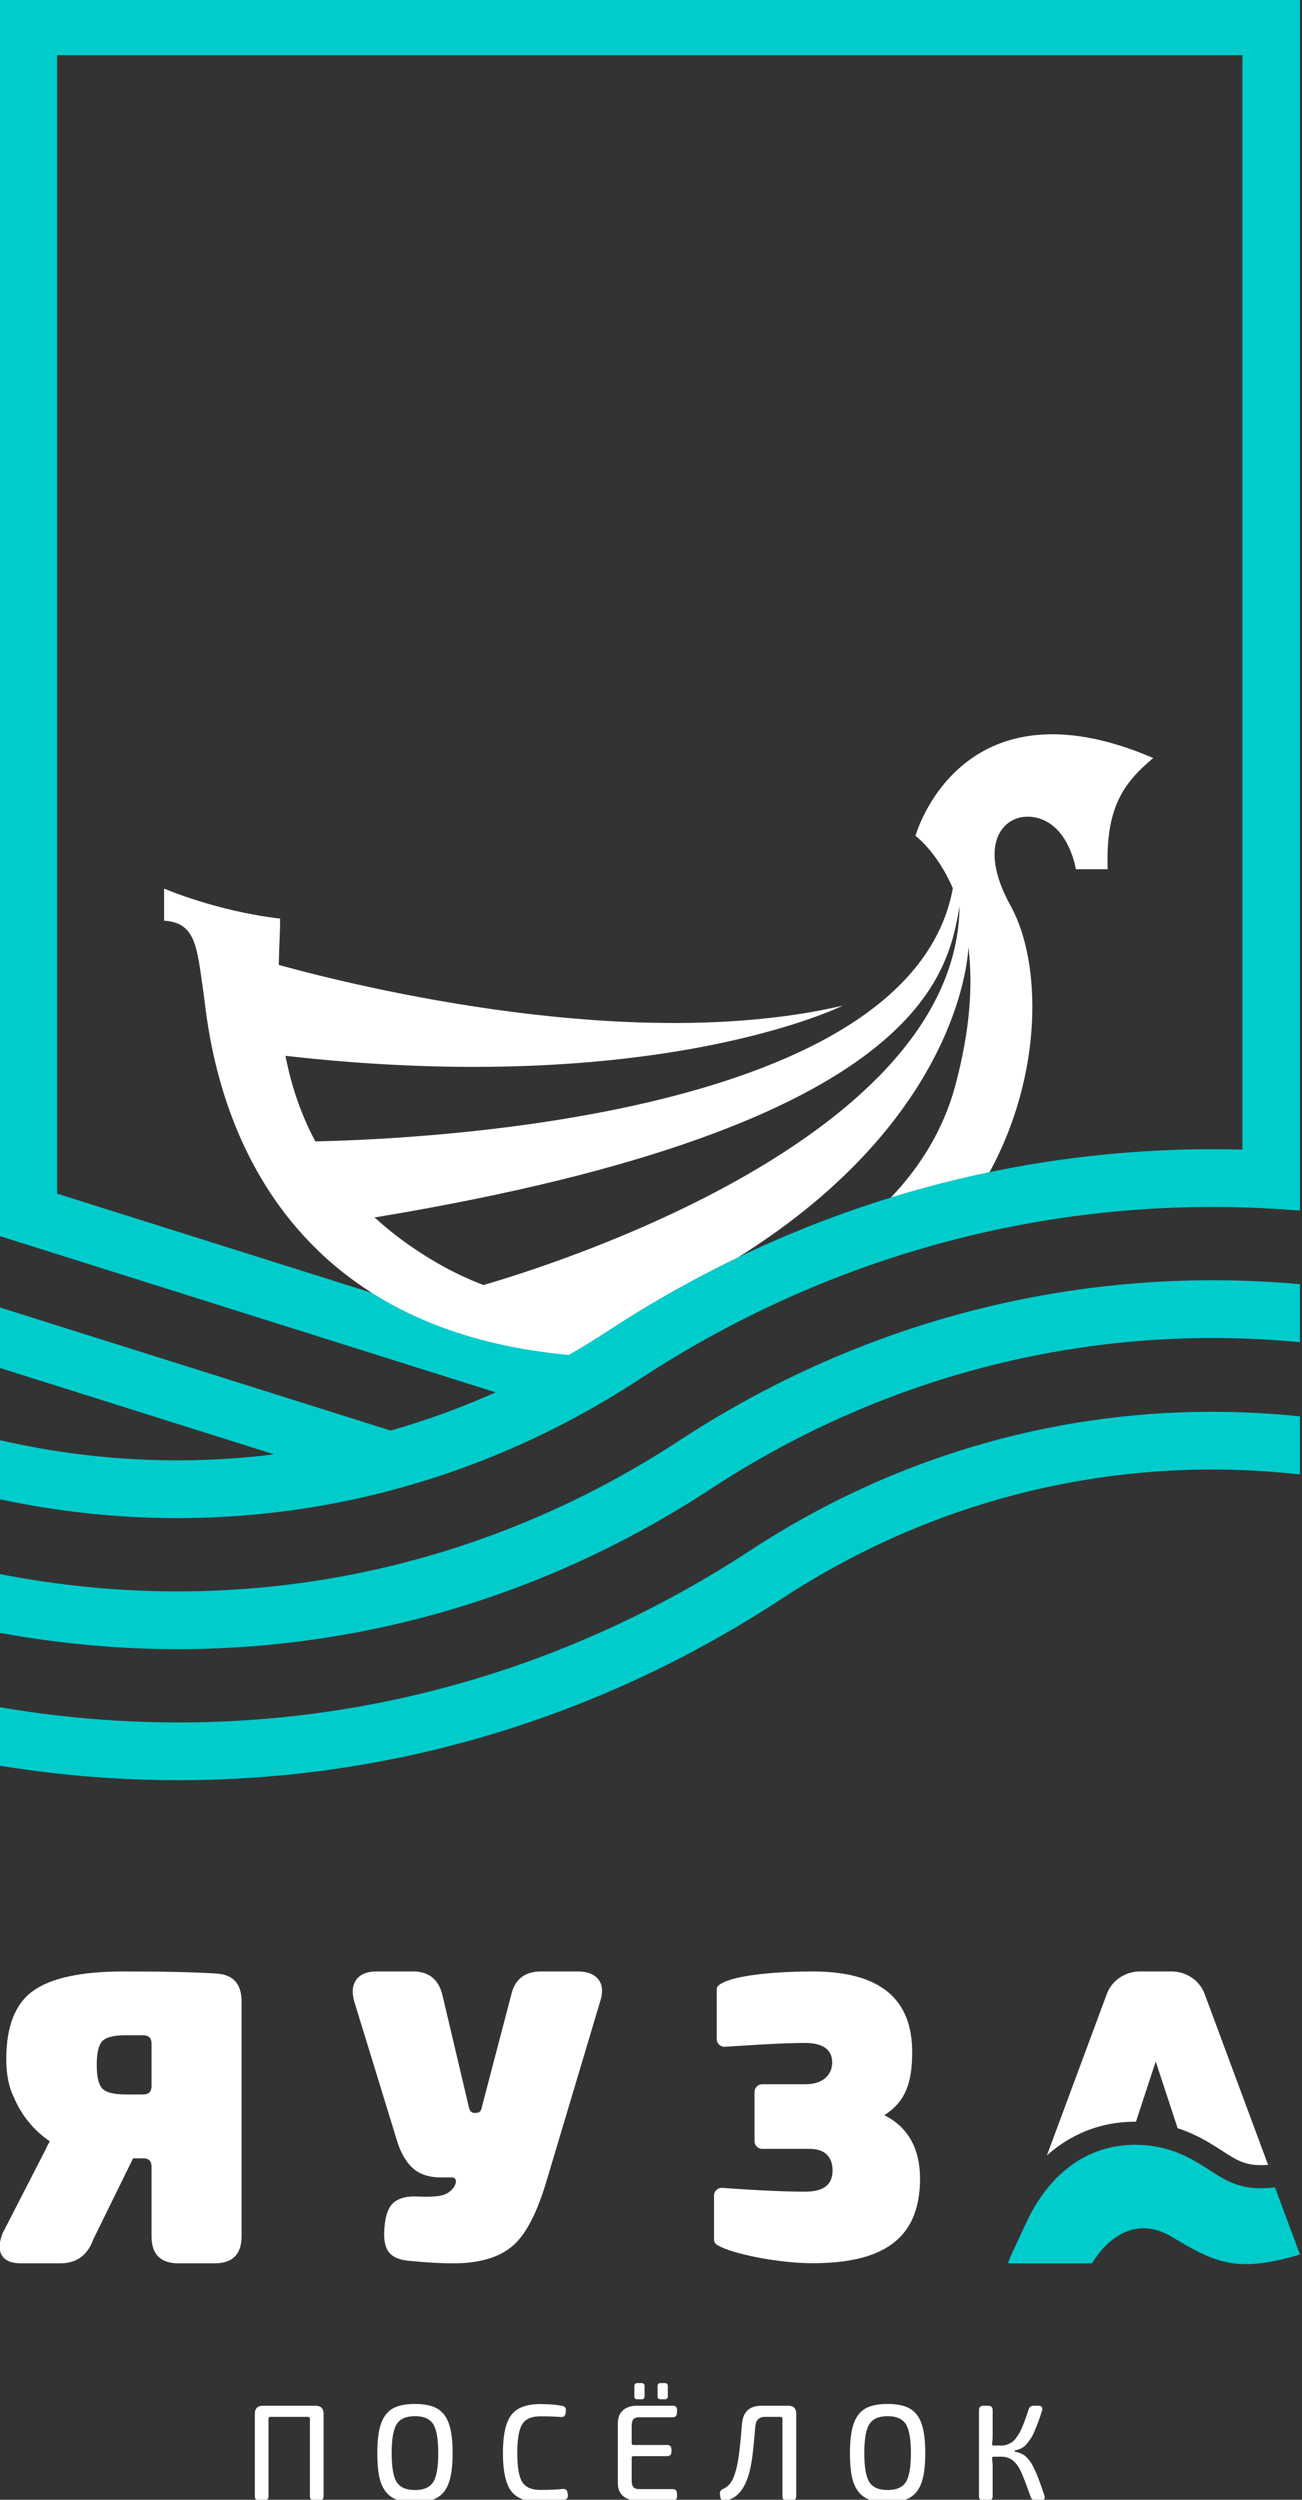 <svg width="86" height="165" viewBox="0 0 86 165" fill="none" xmlns="http://www.w3.org/2000/svg">
<rect x="0" y="0" width="86" height="165" fill="#333333" stroke="none"/>
<g clip-path="url(#clip0_1_14)">
<path d="M40.17 87.842C39.318 88.4 38.454 88.93 37.579 89.435L3.772 78.788V3.643H82.066V75.884C67.319 75.479 52.803 79.567 40.17 87.842ZM85.862 -0.167H-0.024V77.593V80.188V81.587L32.739 91.905C30.474 92.916 28.152 93.759 25.788 94.431L25.79 94.423L-0.024 86.295V90.289L18.1 95.996C12.427 96.705 6.618 96.47 0.866 95.254C0.568 95.192 0.272 95.126 -0.024 95.058V98.961C0.012 98.969 0.047 98.977 0.083 98.984C14.725 102.078 29.696 99.254 42.244 91.035C55.334 82.46 70.552 78.625 85.862 79.91V77.869V-0.167ZM44.875 95.084C31.501 103.844 15.593 106.958 -0.023 103.896V107.775C16.331 110.793 32.949 107.446 46.949 98.276C58.616 90.633 72.214 87.289 85.861 88.593V84.765C71.48 83.47 57.169 87.031 44.875 95.084ZM49.579 102.326C38.167 109.801 25.18 113.694 11.782 113.694C10.382 113.694 8.975 113.65 7.567 113.566C5.04 113.412 2.497 113.117 -0.023 112.684V116.548C2.424 116.945 4.888 117.222 7.339 117.37C8.826 117.46 10.307 117.505 11.786 117.505C25.921 117.504 39.62 113.399 51.652 105.518C61.876 98.821 73.856 95.981 85.861 97.324V93.49C83.92 93.288 81.98 93.187 80.045 93.187C69.296 93.187 58.775 96.302 49.579 102.326Z" fill="#00CCCC"/>
<path d="M24.877 80.338C61.176 74.32 62.614 64.103 63.382 59.816V59.817C63.192 75.083 36.663 83.451 31.933 84.821C30.891 84.423 29.876 83.943 28.898 83.379C27.273 82.442 25.897 81.421 24.73 80.346C24.78 80.346 24.828 80.343 24.877 80.338ZM13.434 65.48C13.835 68.255 15.094 87.388 37.58 89.435C38.454 88.931 39.318 88.4 40.171 87.842C40.986 87.308 41.811 86.792 42.642 86.292H42.639C42.642 86.291 42.644 86.29 42.647 86.288C44.629 85.099 46.651 84.008 48.711 83.019C63.717 73.668 63.959 62.631 63.964 62.502C64.26 64.886 64.116 67.929 63.074 71.748C62.322 74.501 60.837 76.963 58.842 79.047C60.991 78.385 63.167 77.827 65.362 77.369C68.907 70.882 68.815 63.506 66.754 59.79C64.436 55.613 66.359 53.593 68.321 53.944C70.607 54.354 71.063 57.374 71.063 57.374H73.164C73.026 53.33 74.179 51.704 76.174 50.034C63.414 44.562 60.468 55.173 60.468 55.173C60.468 55.173 61.876 56.183 62.938 58.631C60.181 73.63 28.378 75.183 20.828 75.34C19.811 73.439 19.208 71.513 18.857 69.692C43.42 72.481 55.66 66.38 55.66 66.38C41.87 69.592 23.816 65.18 18.412 63.692C18.438 62.398 18.512 61.341 18.498 60.633C14.268 60.14 10.839 58.652 10.839 58.652V60.771C12.956 60.898 13.01 62.548 13.434 65.48Z" fill="white"/>
<path d="M16.832 164.759V159.321C16.832 159.151 16.878 159.022 16.968 158.93C17.058 158.84 17.188 158.795 17.356 158.795H20.85C21.018 158.795 21.147 158.84 21.238 158.93C21.328 159.022 21.373 159.151 21.373 159.321V164.759C21.373 164.953 21.276 165.049 21.084 165.049H20.759C20.567 165.049 20.471 164.953 20.471 164.759V159.657C20.471 159.571 20.428 159.529 20.344 159.529H17.853C17.775 159.529 17.735 159.571 17.735 159.657V164.759C17.735 164.953 17.638 165.049 17.447 165.049H17.121C16.929 165.049 16.832 164.953 16.832 164.759ZM28.614 163.835C28.837 163.484 28.948 162.847 28.948 161.922C28.948 160.997 28.837 160.36 28.614 160.01C28.391 159.659 27.989 159.484 27.409 159.484C26.828 159.484 26.426 159.659 26.204 160.01C25.981 160.36 25.87 160.997 25.87 161.922C25.87 162.847 25.981 163.484 26.204 163.835C26.426 164.186 26.828 164.36 27.409 164.36C27.989 164.36 28.391 164.186 28.614 163.835ZM26.24 165.008C25.933 164.903 25.679 164.721 25.477 164.465C25.276 164.208 25.132 163.875 25.048 163.468C24.965 163.06 24.922 162.544 24.922 161.922C24.922 161.094 25.003 160.447 25.165 159.982C25.328 159.517 25.586 159.184 25.938 158.98C26.289 158.778 26.779 158.677 27.404 158.677C28.03 158.677 28.521 158.778 28.876 158.98C29.231 159.184 29.49 159.517 29.652 159.982C29.814 160.447 29.896 161.094 29.896 161.922C29.896 162.75 29.814 163.397 29.652 163.862C29.49 164.327 29.231 164.661 28.876 164.863C28.521 165.066 28.03 165.167 27.404 165.167C26.934 165.167 26.546 165.115 26.24 165.008ZM33.769 164.433C33.402 163.95 33.219 163.113 33.219 161.922C33.219 160.731 33.402 159.895 33.769 159.411C34.137 158.928 34.775 158.685 35.683 158.685C36.255 158.685 36.742 158.725 37.146 158.803C37.326 158.846 37.401 158.958 37.372 159.139L37.362 159.284C37.332 159.471 37.224 159.557 37.037 159.538C36.676 159.508 36.225 159.493 35.683 159.493C35.106 159.493 34.708 159.668 34.492 160.018C34.275 160.369 34.166 161.003 34.166 161.922C34.166 162.841 34.275 163.475 34.492 163.825C34.708 164.176 35.106 164.352 35.683 164.352C36.345 164.352 36.838 164.33 37.163 164.288C37.35 164.27 37.458 164.355 37.488 164.542L37.507 164.678C37.531 164.853 37.456 164.962 37.281 165.005C36.866 165.107 36.333 165.158 35.683 165.158C34.775 165.158 34.137 164.917 33.769 164.433ZM41.154 164.755C40.932 164.559 40.817 164.288 40.811 163.943V159.9C40.817 159.562 40.932 159.293 41.154 159.094C41.378 158.894 41.681 158.794 42.067 158.794H44.459C44.645 158.794 44.732 158.906 44.721 159.13L44.712 159.275C44.706 159.463 44.609 159.557 44.422 159.557H42.219C42.039 159.557 41.911 159.6 41.836 159.688C41.76 159.775 41.724 159.925 41.724 160.136V161.269C41.724 161.348 41.762 161.387 41.841 161.387H44.061C44.254 161.387 44.351 161.484 44.351 161.678V161.831C44.351 162.025 44.254 162.122 44.061 162.122H41.841C41.762 162.122 41.724 162.161 41.724 162.24V163.717C41.724 163.862 41.74 163.976 41.773 164.057C41.806 164.139 41.859 164.199 41.931 164.238C42.003 164.277 42.099 164.297 42.219 164.297H44.422C44.609 164.297 44.706 164.39 44.712 164.579L44.721 164.715C44.732 164.938 44.645 165.049 44.459 165.049H42.067C41.681 165.049 41.378 164.951 41.154 164.755ZM47.574 164.796L47.556 164.632C47.531 164.469 47.604 164.351 47.773 164.279C48.055 164.159 48.272 163.932 48.422 163.599C48.531 163.339 48.617 163.064 48.679 162.775C48.742 162.484 48.799 162.137 48.846 161.731C48.895 161.327 48.949 160.744 49.009 159.982C49.081 159.191 49.511 158.795 50.3 158.795H52.069C52.418 158.795 52.593 158.97 52.593 159.32V164.759C52.593 164.953 52.497 165.05 52.304 165.05H51.97C51.777 165.05 51.681 164.953 51.681 164.759V159.656C51.681 159.571 51.639 159.529 51.555 159.529H50.535C50.143 159.529 49.93 159.734 49.893 160.146C49.822 160.955 49.766 161.533 49.727 161.882C49.687 162.228 49.632 162.577 49.56 162.924C49.487 163.271 49.391 163.577 49.271 163.844C48.946 164.575 48.48 164.98 47.872 165.059C47.697 165.083 47.598 164.995 47.574 164.796ZM59.833 163.835C60.057 163.484 60.168 162.847 60.168 161.922C60.168 160.997 60.057 160.36 59.833 160.01C59.611 159.659 59.21 159.484 58.629 159.484C58.048 159.484 57.647 159.659 57.423 160.01C57.2 160.36 57.089 160.997 57.089 161.922C57.089 162.847 57.2 163.484 57.423 163.835C57.647 164.186 58.048 164.36 58.629 164.36C59.21 164.36 59.611 164.186 59.833 163.835ZM57.459 165.008C57.153 164.903 56.898 164.721 56.696 164.465C56.495 164.208 56.352 163.875 56.268 163.468C56.184 163.06 56.142 162.544 56.142 161.922C56.142 161.094 56.222 160.447 56.386 159.982C56.548 159.517 56.805 159.184 57.157 158.98C57.51 158.778 57.998 158.677 58.623 158.677C59.25 158.677 59.74 158.778 60.095 158.98C60.45 159.184 60.71 159.517 60.872 159.982C61.035 160.447 61.116 161.094 61.116 161.922C61.116 162.75 61.035 163.397 60.872 163.862C60.71 164.327 60.45 164.661 60.095 164.863C59.74 165.066 59.25 165.167 58.623 165.167C58.155 165.167 57.767 165.115 57.459 165.008ZM64.664 164.759V159.085C64.664 158.891 64.76 158.795 64.953 158.795H65.278C65.471 158.795 65.567 158.891 65.567 159.085V160.716C65.567 160.928 65.555 161.122 65.531 161.296C65.513 161.382 65.551 161.423 65.648 161.423H66.127C66.265 161.423 66.395 161.402 66.515 161.36C66.635 161.318 66.742 161.267 66.835 161.206C66.928 161.145 67.02 161.053 67.11 160.93C67.201 160.806 67.278 160.689 67.34 160.581C67.404 160.472 67.475 160.321 67.553 160.127C67.632 159.934 67.695 159.766 67.746 159.624C67.798 159.482 67.863 159.287 67.941 159.04C67.995 158.876 68.106 158.795 68.275 158.795H68.6C68.708 158.795 68.782 158.825 68.821 158.885C68.86 158.946 68.862 159.03 68.825 159.139C68.73 159.435 68.651 159.664 68.591 159.828C68.53 159.991 68.454 160.185 68.361 160.409C68.268 160.632 68.182 160.804 68.103 160.924C68.025 161.046 67.933 161.171 67.828 161.301C67.723 161.431 67.607 161.529 67.481 161.596C67.354 161.662 67.216 161.71 67.065 161.741C67.023 161.753 67.002 161.768 67.002 161.786C67.002 161.804 67.023 161.819 67.065 161.832C67.173 161.85 67.275 161.879 67.368 161.917C67.461 161.957 67.545 161.999 67.621 162.044C67.695 162.09 67.772 162.156 67.851 162.244C67.929 162.331 67.993 162.408 68.044 162.475C68.096 162.542 68.156 162.644 68.226 162.783C68.295 162.922 68.35 163.035 68.392 163.123C68.434 163.211 68.492 163.348 68.564 163.535C68.636 163.724 68.692 163.871 68.731 163.98C68.77 164.089 68.828 164.258 68.907 164.488C68.943 164.584 68.967 164.657 68.978 164.705C69.003 164.778 69.011 164.84 69.002 164.891C68.993 164.942 68.967 164.982 68.925 165.009C68.883 165.036 68.828 165.049 68.763 165.049H68.401C68.239 165.049 68.131 164.967 68.076 164.804C68.064 164.768 68.044 164.711 68.013 164.633C67.688 163.702 67.439 163.097 67.264 162.82C66.993 162.391 66.632 162.17 66.18 162.157H66.127H65.648C65.551 162.157 65.513 162.2 65.531 162.285C65.555 162.502 65.567 162.675 65.567 162.802V164.759C65.567 164.953 65.471 165.049 65.278 165.049H64.953C64.76 165.049 64.664 164.953 64.664 164.759ZM43.436 158.199V157.478C43.436 157.432 43.452 157.39 43.486 157.354C43.52 157.317 43.56 157.3 43.608 157.3H43.939C43.983 157.3 44.023 157.317 44.058 157.354C44.093 157.39 44.11 157.432 44.11 157.478V158.199C44.11 158.245 44.094 158.286 44.06 158.318C44.026 158.352 43.986 158.369 43.939 158.369H43.608C43.563 158.369 43.523 158.352 43.488 158.321C43.453 158.289 43.436 158.248 43.436 158.199ZM41.901 158.199V157.478C41.901 157.432 41.919 157.39 41.953 157.354C41.988 157.317 42.027 157.3 42.071 157.3H42.405C42.45 157.3 42.488 157.317 42.523 157.354C42.557 157.39 42.575 157.432 42.575 157.478V158.199C42.575 158.245 42.557 158.286 42.523 158.318C42.488 158.352 42.45 158.369 42.405 158.369H42.071C42.027 158.369 41.988 158.352 41.953 158.321C41.919 158.289 41.901 158.248 41.901 158.199Z" fill="white"/>
<path d="M26.865 149.214C26.262 149.141 25.846 148.922 25.617 148.558C25.39 148.194 25.32 147.63 25.412 146.865C25.485 146.137 25.691 145.637 26.028 145.364C26.366 145.091 26.846 144.963 27.468 144.982C28.253 145.018 28.82 144.995 29.167 144.913C29.514 144.831 29.788 144.645 29.989 144.354L30.044 144.245C30.117 144.117 30.135 143.999 30.099 143.889C30.063 143.78 29.971 143.725 29.825 143.725H29.14C28.317 143.725 27.678 143.508 27.221 143.07C26.764 142.634 26.417 141.996 26.179 141.159L23.411 132.149C23.228 131.53 23.269 131.039 23.534 130.674C23.799 130.311 24.251 130.128 24.891 130.128H27.275C28.317 130.128 28.966 130.647 29.222 131.685L30.976 139.111C31.031 139.348 31.15 139.466 31.333 139.466H31.442C31.662 139.466 31.79 139.339 31.826 139.084L33.772 131.658C34.01 130.638 34.668 130.128 35.746 130.128H38.13C38.788 130.128 39.254 130.306 39.528 130.661C39.802 131.015 39.839 131.503 39.638 132.121L36.129 143.862C35.581 145.737 34.941 147.084 34.211 147.903C33.479 148.722 32.383 149.205 30.921 149.35C30.026 149.441 28.674 149.395 26.865 149.214Z" fill="white"/>
<path d="M69.911 141.661C71.406 140.59 73.11 140.047 74.976 140.047C74.995 140.047 75.013 140.048 75.032 140.048L76.338 136.07L77.785 140.476C79.035 140.877 79.983 141.488 80.756 141.987C81.653 142.565 82.195 142.914 83.294 142.914C83.44 142.914 83.597 142.907 83.759 142.894L79.569 131.616C79.238 130.724 78.362 130.129 77.381 130.129H75.297C74.316 130.129 73.44 130.724 73.108 131.616L69.151 142.27C69.395 142.053 69.649 141.849 69.911 141.661Z" fill="white"/>
<path d="M84.218 144.383C82.055 144.635 81.088 144.014 79.937 143.27C78.762 142.514 77.302 141.572 74.977 141.572C71.876 141.572 69.32 143.403 67.78 146.728C67.296 147.774 67.012 148.371 66.844 148.734C66.648 149.156 66.61 149.265 66.597 149.396H72.024H72.137C72.137 149.396 74.126 145.693 77.405 147.651C80.326 149.396 81.698 150.046 85.862 148.813L84.218 144.383Z" fill="#00CCCC"/>
<path d="M53.675 149.386C51.496 149.386 48.76 148.83 47.696 148.35C47.443 148.224 47.164 148.124 47.164 147.846V144.919C47.164 144.641 47.391 144.414 47.67 144.414H47.696C49.039 144.515 51.471 144.666 53.169 144.666C54.638 144.666 54.993 144.01 54.993 143.253C54.993 142.521 54.613 141.839 53.498 141.839H50.345C50.066 141.839 49.838 141.612 49.838 141.335V138.079C49.838 137.801 50.066 137.574 50.345 137.574H53.194C54.435 137.574 54.968 136.892 54.968 136.136C54.968 135.327 54.41 134.848 53.169 134.848C51.471 134.848 49.216 135.025 47.873 135.1H47.848C47.57 135.1 47.341 134.873 47.341 134.596V131.319C47.341 131.04 47.62 130.94 47.873 130.814C48.938 130.334 51.496 130.129 53.675 130.129C58.236 130.129 60.252 132.027 60.252 135.454C60.252 137.624 59.73 138.76 58.414 139.618C59.985 140.401 60.77 141.839 60.77 143.808C60.77 147.846 58.236 149.386 53.675 149.386Z" fill="white"/>
<path d="M6.76 134.725C7.007 134.468 7.524 134.34 8.309 134.34H9.461C9.826 134.34 10.009 134.523 10.009 134.891V137.698C10.009 138.064 9.826 138.248 9.461 138.248H8.309C7.524 138.248 7.007 138.12 6.76 137.862C6.514 137.606 6.39 137.083 6.39 136.294C6.39 135.505 6.514 134.982 6.76 134.725ZM14.258 130.265C12.869 130.175 10.84 130.129 8.172 130.129C5.395 130.129 3.407 130.551 2.21 131.394C1.014 132.238 0.415 133.743 0.415 135.909C0.415 136.94 0.588 137.795 0.934 138.473C1.429 139.642 2.253 140.637 3.289 141.341C3.187 141.52 3.089 141.706 3.002 141.905L0.169 147.414C-0.072 148.038 -0.087 148.524 0.125 148.872C0.337 149.221 0.763 149.395 1.401 149.395H3.978C5.057 149.395 5.787 148.863 6.168 147.799L8.791 142.463H9.521C9.845 142.484 10.009 142.664 10.009 143.01V147.607C10.009 148.8 10.603 149.395 11.79 149.395H14.174C15.363 149.395 15.956 148.8 15.956 147.607V132.11C15.956 130.936 15.39 130.321 14.258 130.265Z" fill="white"/>
</g>
<defs>
<clipPath id="clip0_1_14">
<rect width="86" height="165" fill="white"/>
</clipPath>
</defs>
</svg>
